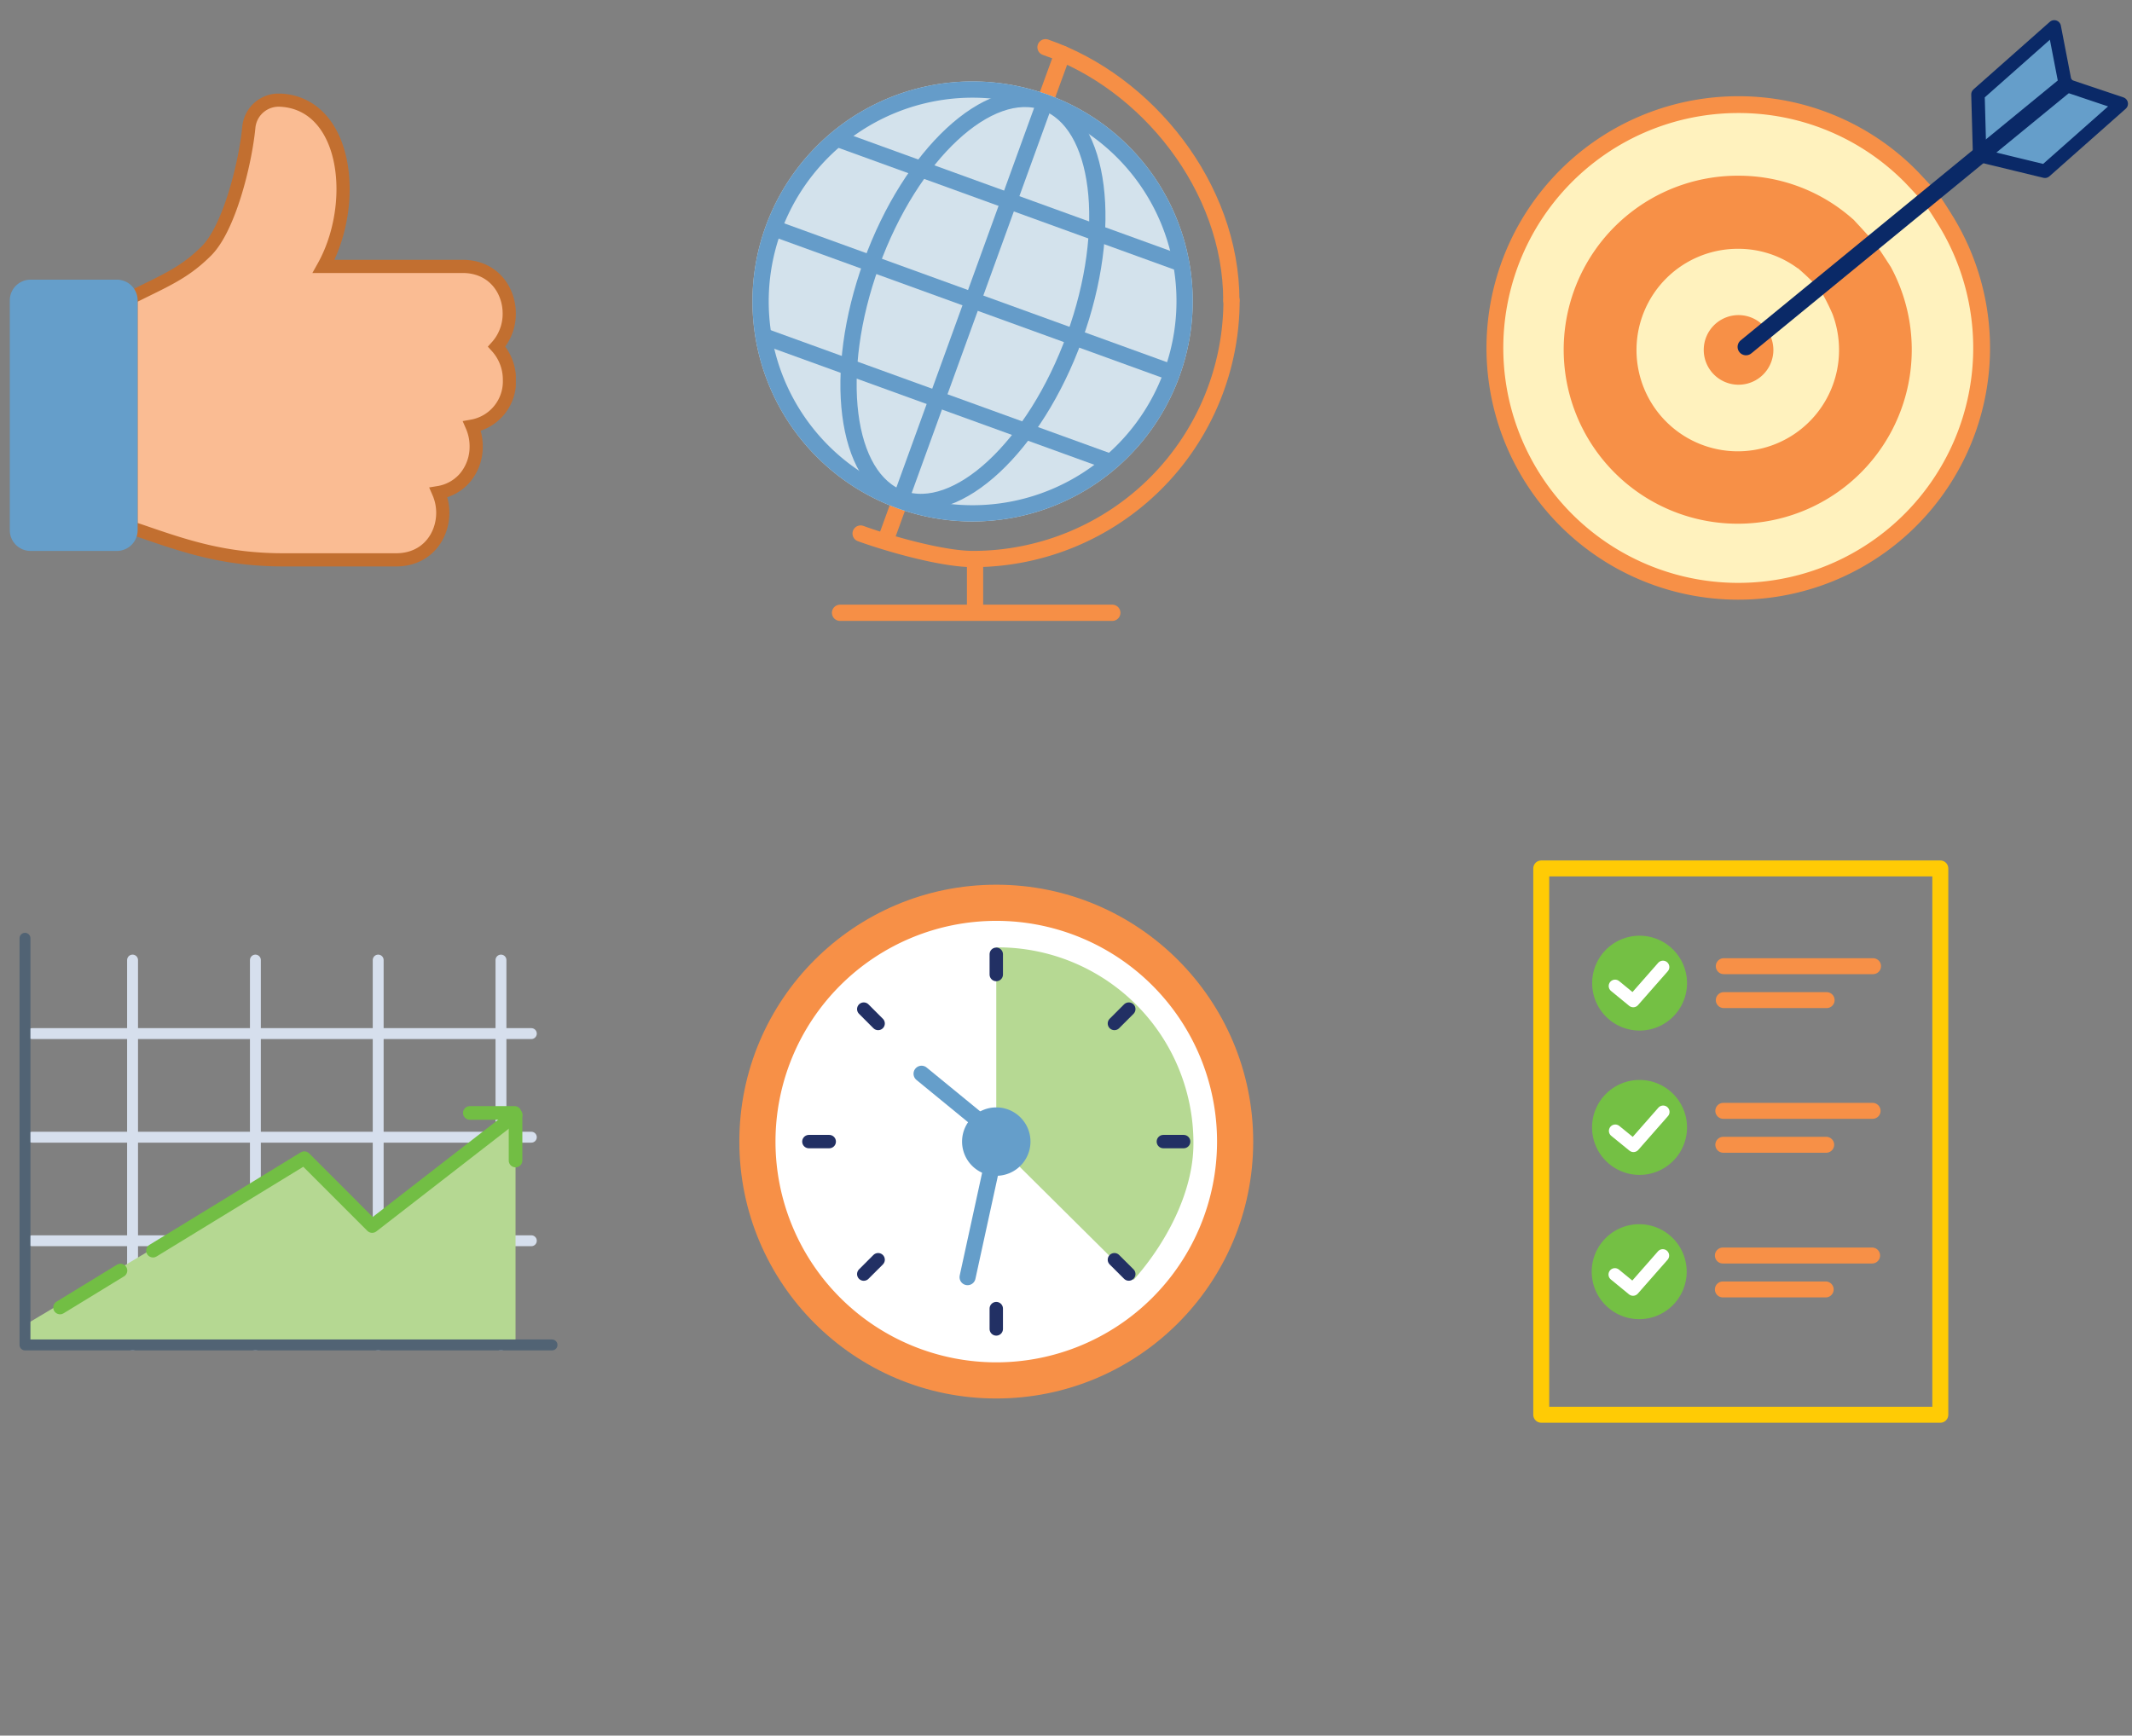<svg xmlns="http://www.w3.org/2000/svg" xmlns:xlink="http://www.w3.org/1999/xlink" viewBox="0 0 436 355"><rect x="0" y="0" width="436" height="355" fill="#808080" stroke="none"/><defs><clipPath id="a"><rect x="151.2" y="180.96" width="105.09" height="105.09" style="fill:none"/></clipPath><clipPath id="b"><rect x="2" y="19.15" width="103.49" height="96.71" style="fill:none"/></clipPath><clipPath id="c"><rect x="303.99" y="1.5" width="132.01" height="132" style="fill:none"/></clipPath></defs><rect x="315.19" y="177.63" width="81.61" height="111.74" style="fill:none;stroke:#ffcb05;stroke-linecap:round;stroke-linejoin:round;stroke-width:3.264px"/><path d="M345,201.09a9.7,9.7,0,1,1-9.7-9.7,9.7,9.7,0,0,1,9.7,9.7" style="fill:#74c044"/><polyline points="330.29 201.68 334 204.72 340.08 197.8" style="fill:none;stroke:#fff;stroke-linecap:round;stroke-linejoin:round;stroke-width:2.612px"/><path d="M345,230.6a9.71,9.71,0,1,1-9.71-9.71A9.71,9.71,0,0,1,345,230.6" style="fill:#74c044"/><polyline points="330.33 231.31 334.05 234.34 340.12 227.43" style="fill:none;stroke:#fff;stroke-linecap:round;stroke-linejoin:round;stroke-width:2.612px"/><path d="M344.93,260.1a9.71,9.71,0,1,1-9.7-9.7,9.7,9.7,0,0,1,9.7,9.7" style="fill:#74c044"/><polyline points="330.25 260.69 333.96 263.73 340.04 256.81" style="fill:none;stroke:#fff;stroke-linecap:round;stroke-linejoin:round;stroke-width:2.612px"/><line x1="352.52" y1="197.62" x2="383.04" y2="197.62" style="fill:none;stroke:#f79047;stroke-linecap:round;stroke-linejoin:round;stroke-width:3.264px"/><line x1="352.52" y1="204.56" x2="373.55" y2="204.56" style="fill:none;stroke:#f79047;stroke-linecap:round;stroke-linejoin:round;stroke-width:3.264px"/><line x1="352.42" y1="227.21" x2="382.95" y2="227.21" style="fill:none;stroke:#f79047;stroke-linecap:round;stroke-linejoin:round;stroke-width:3.264px"/><line x1="352.42" y1="234.15" x2="373.46" y2="234.15" style="fill:none;stroke:#f79047;stroke-linecap:round;stroke-linejoin:round;stroke-width:3.264px"/><line x1="352.33" y1="256.8" x2="382.85" y2="256.8" style="fill:none;stroke:#f79047;stroke-linecap:round;stroke-linejoin:round;stroke-width:3.264px"/><line x1="352.33" y1="263.74" x2="373.36" y2="263.74" style="fill:none;stroke:#f79047;stroke-linecap:round;stroke-linejoin:round;stroke-width:3.264px"/><g style="clip-path:url(#a)"><path d="M255.19,233.5a51.45,51.45,0,1,1-51.45-51.45,51.46,51.46,0,0,1,51.45,51.45" style="fill:#f79047"/><circle cx="203.74" cy="233.5" r="51.45" style="fill:none;stroke:#f79047;stroke-linecap:round;stroke-linejoin:round;stroke-width:2.189px"/><path d="M197.85,233.5a5.9,5.9,0,1,0,5.89-5.9A5.89,5.89,0,0,0,197.85,233.5Z" style="fill:none;stroke:#223064;stroke-linecap:round;stroke-miterlimit:10;stroke-width:2.737px"/><path d="M248.89,233.5a45.15,45.15,0,1,1-45.15-45.15,45.14,45.14,0,0,1,45.15,45.15" style="fill:#fff"/><path d="M244.06,233.9c0,10.26-5.92,20.79-12.23,27.88L203.74,233.9V193.77h.38a40,40,0,0,1,39.94,40.13" style="fill:#b6d993"/><line x1="203.74" y1="195.18" x2="203.74" y2="199.33" style="fill:none;stroke:#223064;stroke-linecap:round;stroke-miterlimit:10;stroke-width:2.737px;stroke-dasharray:25.177,7.662,1094.641,25.177,7.662,1094.641"/><line x1="203.74" y1="267.66" x2="203.74" y2="271.82" style="fill:none;stroke:#223064;stroke-linecap:round;stroke-miterlimit:10;stroke-width:2.737px;stroke-dasharray:25.177,7.662,1094.641,25.177,7.662,1094.641"/><line x1="242.06" y1="233.5" x2="237.91" y2="233.5" style="fill:none;stroke:#223064;stroke-linecap:round;stroke-miterlimit:10;stroke-width:2.737px;stroke-dasharray:25.177,7.662,1094.641,25.177,7.662,1094.641"/><line x1="169.58" y1="233.5" x2="165.42" y2="233.5" style="fill:none;stroke:#223064;stroke-linecap:round;stroke-miterlimit:10;stroke-width:2.737px;stroke-dasharray:25.177,7.662,1094.641,25.177,7.662,1094.641"/><line x1="230.84" y1="206.4" x2="227.9" y2="209.34" style="fill:none;stroke:#223064;stroke-linecap:round;stroke-miterlimit:10;stroke-width:2.737px;stroke-dasharray:25.177,7.662,1094.641,25.177,7.662,1094.641"/><line x1="179.58" y1="257.66" x2="176.64" y2="260.6" style="fill:none;stroke:#223064;stroke-linecap:round;stroke-miterlimit:10;stroke-width:2.737px;stroke-dasharray:25.177,7.662,1094.641,25.177,7.662,1094.641"/><line x1="230.84" y1="260.59" x2="227.9" y2="257.66" style="fill:none;stroke:#223064;stroke-linecap:round;stroke-miterlimit:10;stroke-width:2.737px;stroke-dasharray:25.177,7.662,1094.641,25.177,7.662,1094.641"/><line x1="179.58" y1="209.34" x2="176.64" y2="206.4" style="fill:none;stroke:#223064;stroke-linecap:round;stroke-miterlimit:10;stroke-width:2.737px;stroke-dasharray:25.177,7.662,1094.641,25.177,7.662,1094.641"/><line x1="197.87" y1="261.23" x2="202.61" y2="239.5" style="fill:none;stroke:#659eca;stroke-linecap:round;stroke-linejoin:round;stroke-width:3.284px"/><line x1="200.24" y1="229.27" x2="188.46" y2="219.62" style="fill:none;stroke:#659eca;stroke-linecap:round;stroke-linejoin:round;stroke-width:3.284px"/><path d="M209.64,233.5a5.9,5.9,0,1,1-5.9-5.9,5.9,5.9,0,0,1,5.9,5.9" style="fill:#659eca"/><path d="M209.64,233.5a5.9,5.9,0,1,1-5.9-5.9A5.9,5.9,0,0,1,209.64,233.5Z" style="fill:none;stroke:#659eca;stroke-linecap:round;stroke-linejoin:round;stroke-width:2.189px"/></g><g style="clip-path:url(#b)"><path d="M104.14,64.11c0-4.78-3.28-9.62-9.55-9.62H66.18c4.06-7.26,5.26-17.48,2.44-25-2.08-5.49-6-8.7-11.16-9h-.08a6.13,6.13,0,0,0-6.5,5.62c-.73,7.41-4,20.52-8.63,25.18-3.92,3.92-7.27,5.56-12.83,8.28L26.8,60.87a6.08,6.08,0,0,1,0,.61v46.45l2,.68c9.17,3.16,17.1,5.9,29.22,5.9H81c6.27,0,9.55-4.84,9.55-9.62a10.34,10.34,0,0,0-.86-4.14A9.07,9.07,0,0,0,95,97.83a9.85,9.85,0,0,0,2.38-6.54,10.32,10.32,0,0,0-.85-4.13,9.28,9.28,0,0,0,7.65-9.46,10,10,0,0,0-2.6-6.8,10,10,0,0,0,2.6-6.79" style="fill:#fabc93"/><path d="M104.14,64.11c0-4.78-3.28-9.62-9.55-9.62H66.18c4.06-7.26,5.26-17.48,2.44-25-2.08-5.49-6-8.7-11.16-9h-.08a6.13,6.13,0,0,0-6.5,5.62c-.73,7.41-4,20.52-8.63,25.18-3.92,3.92-7.27,5.56-12.83,8.28L26.8,60.87a6.08,6.08,0,0,1,0,.61v46.45l2,.68c9.17,3.16,17.1,5.9,29.22,5.9H81c6.27,0,9.55-4.84,9.55-9.62a10.34,10.34,0,0,0-.86-4.14A9.07,9.07,0,0,0,95,97.83a9.85,9.85,0,0,0,2.38-6.54,10.32,10.32,0,0,0-.85-4.13,9.28,9.28,0,0,0,7.65-9.46,10,10,0,0,0-2.6-6.8A10,10,0,0,0,104.14,64.11Z" style="fill:none;stroke:#c26f30;stroke-miterlimit:10;stroke-width:2.695px"/><path d="M23.87,58.55H6.28a2.9,2.9,0,0,0-2.93,2.93v46.93a2.9,2.9,0,0,0,2.93,2.93H23.87a2.9,2.9,0,0,0,2.93-2.93V61.48a2.9,2.9,0,0,0-2.93-2.93" style="fill:#659eca"/><path d="M23.87,58.55H6.28a2.9,2.9,0,0,0-2.93,2.93v46.93a2.9,2.9,0,0,0,2.93,2.93H23.87a2.9,2.9,0,0,0,2.93-2.93V61.48A2.9,2.9,0,0,0,23.87,58.55Z" style="fill:none;stroke:#659eca;stroke-linecap:round;stroke-linejoin:round;stroke-width:2.695px"/></g><line x1="6.56" y1="253.78" x2="108.66" y2="253.78" style="fill:none;stroke:#d6dfed;stroke-linecap:round;stroke-linejoin:round;stroke-width:2.228px"/><line x1="6.56" y1="232.6" x2="108.66" y2="232.6" style="fill:none;stroke:#d6dfed;stroke-linecap:round;stroke-linejoin:round;stroke-width:2.228px"/><line x1="6.56" y1="211.41" x2="108.66" y2="211.41" style="fill:none;stroke:#d6dfed;stroke-linecap:round;stroke-linejoin:round;stroke-width:2.228px"/><line x1="27.11" y1="196.37" x2="27.11" y2="275.09" style="fill:none;stroke:#d6dfed;stroke-linecap:round;stroke-linejoin:round;stroke-width:2.228px"/><line x1="52.23" y1="196.37" x2="52.23" y2="275.09" style="fill:none;stroke:#d6dfed;stroke-linecap:round;stroke-linejoin:round;stroke-width:2.228px"/><line x1="77.34" y1="196.37" x2="77.34" y2="275.09" style="fill:none;stroke:#d6dfed;stroke-linecap:round;stroke-linejoin:round;stroke-width:2.228px"/><line x1="102.45" y1="196.37" x2="102.45" y2="275.09" style="fill:none;stroke:#d6dfed;stroke-linecap:round;stroke-linejoin:round;stroke-width:2.228px"/><polygon points="105.43 275.09 105.43 228.03 76.11 250.77 62.23 236.89 5.11 271 5.11 275.09 105.43 275.09" style="fill:#b5d892"/><polyline points="5.11 191.91 5.11 275.09 112.89 275.09" style="fill:none;stroke:#516374;stroke-linecap:round;stroke-linejoin:round;stroke-width:2.228px"/><polyline points="12.28 267.43 62.23 236.89 76.11 250.77 105.43 228.03" style="fill:none;stroke:#72be44;stroke-linecap:round;stroke-linejoin:round;stroke-width:2.785px;stroke-dasharray:14.482,7.798,334.192"/><line x1="105.43" y1="228.03" x2="105.43" y2="237.37" style="fill:none;stroke:#72be44;stroke-linecap:round;stroke-linejoin:round;stroke-width:2.785px;stroke-dasharray:14.482,11.14,334.192"/><line x1="105.24" y1="227.64" x2="96.08" y2="227.64" style="fill:none;stroke:#72be44;stroke-linecap:round;stroke-linejoin:round;stroke-width:2.785px;stroke-dasharray:14.482,11.14,334.192"/><polyline points="217.28 11.01 213.66 20.93 181.37 109.79" style="fill:none;stroke:#f68f46;stroke-linecap:round;stroke-linejoin:round;stroke-width:3.323px"/><line x1="156.67" y1="68.96" x2="226.97" y2="94.45" style="fill:#659cc9"/><path d="M239.7,76.23a43.34,43.34,0,1,1-26-55.3,43.22,43.22,0,0,1,26,55.3" style="fill:#d3e2ec;stroke:#d3e2ec;stroke-miterlimit:10;stroke-width:3.323px"/><ellipse cx="198.96" cy="61.45" rx="43.1" ry="22.09" transform="translate(73.35 227.53) rotate(-70.06)" style="fill:#d3e2ec;stroke:#d3e2ec;stroke-miterlimit:10;stroke-width:3.323px"/><line x1="171.08" y1="28.33" x2="241.55" y2="53.89" style="fill:#659cc9"/><line x1="158.22" y1="46.67" x2="239.7" y2="76.23" style="fill:#659cc9"/><line x1="156.67" y1="68.96" x2="226.97" y2="94.45" style="fill:none;stroke:#659cc9;stroke-miterlimit:10;stroke-width:3.323px"/><ellipse cx="198.96" cy="61.45" rx="43.1" ry="22.09" transform="translate(73.35 227.53) rotate(-70.06)" style="fill:none;stroke:#659cc9;stroke-miterlimit:10;stroke-width:3.323px"/><line x1="171.08" y1="28.33" x2="241.55" y2="53.89" style="fill:none;stroke:#659cc9;stroke-miterlimit:10;stroke-width:3.323px"/><line x1="158.22" y1="46.67" x2="239.7" y2="76.23" style="fill:none;stroke:#659cc9;stroke-miterlimit:10;stroke-width:3.323px"/><line x1="213.66" y1="20.93" x2="184.26" y2="101.97" style="fill:none;stroke:#659cc9;stroke-miterlimit:10;stroke-width:3.323px"/><path d="M239.7,76.23a43.34,43.34,0,1,1-26-55.3,43.22,43.22,0,0,1,26,55.3" style="fill:none;stroke:#659cc9;stroke-miterlimit:10;stroke-width:3.323px"/><path d="M251.85,61.45A52.89,52.89,0,0,1,199,114.34c-6.35,0-17.32-3.15-23-5.21" style="fill:none;stroke:#f68f46;stroke-linecap:round;stroke-linejoin:round;stroke-width:3.323px"/><path d="M213.81,9.66c20.74,7.15,38,28.62,38,51.79" style="fill:none;stroke:#f68f46;stroke-linecap:round;stroke-linejoin:round;stroke-width:3.323px"/><line x1="199.4" y1="115.67" x2="199.4" y2="123.57" style="fill:none;stroke:#f68f46;stroke-linecap:round;stroke-linejoin:round;stroke-width:3.323px"/><line x1="171.79" y1="125.34" x2="227.47" y2="125.34" style="fill:none;stroke:#f68f46;stroke-linecap:round;stroke-linejoin:round;stroke-width:3.323px"/><g style="clip-path:url(#c)"><path d="M398.19,45.62A49.77,49.77,0,1,1,355.54,21.4a49.47,49.47,0,0,1,35.24,14.71s3.35,3.5,4.33,4.78c.86,1.12,3.08,4.73,3.08,4.73" style="fill:#fff2be"/><path d="M398.19,45.62A49.77,49.77,0,1,1,355.54,21.4a49.47,49.47,0,0,1,35.24,14.71s3.35,3.5,4.33,4.78C396,42,398.19,45.62,398.19,45.62Z" style="fill:none;stroke:#f79047;stroke-miterlimit:10;stroke-width:3.438px"/><path d="M378.92,44.82a35.12,35.12,0,0,0-23.37-8.88,35.59,35.59,0,1,0,31.12,18.65s-2.19-3.43-3-4.51c-1.08-1.39-4.72-5.26-4.72-5.26" style="fill:#f79047"/><path d="M367.65,54.89a20.39,20.39,0,0,0-12.1-4,20.71,20.71,0,1,0,20.54,20.7,20.93,20.93,0,0,0-1.32-7.32,43.7,43.7,0,0,0-2.54-5,50.41,50.41,0,0,0-4.58-4.43" style="fill:#fff2be"/><path d="M362.66,71.62a7.12,7.12,0,1,1-7.11-7.17,7.14,7.14,0,0,1,7.11,7.17" style="fill:#f79047"/><polygon points="418.2 35.03 404.84 31.79 404.5 19.31 420.1 5.5 422.4 17.39 433.8 21.22 418.2 35.03" style="fill:#659eca"/><polygon points="418.2 35.03 404.84 31.79 404.5 19.31 420.1 5.5 422.4 17.39 433.8 21.22 418.2 35.03" style="fill:none;stroke:#0a2967;stroke-linecap:round;stroke-linejoin:round;stroke-width:2.75px"/><line x1="422.4" y1="17.39" x2="357.06" y2="70.95" style="fill:none;stroke:#0a2967;stroke-linecap:round;stroke-linejoin:round;stroke-width:3.438px"/></g></svg>
